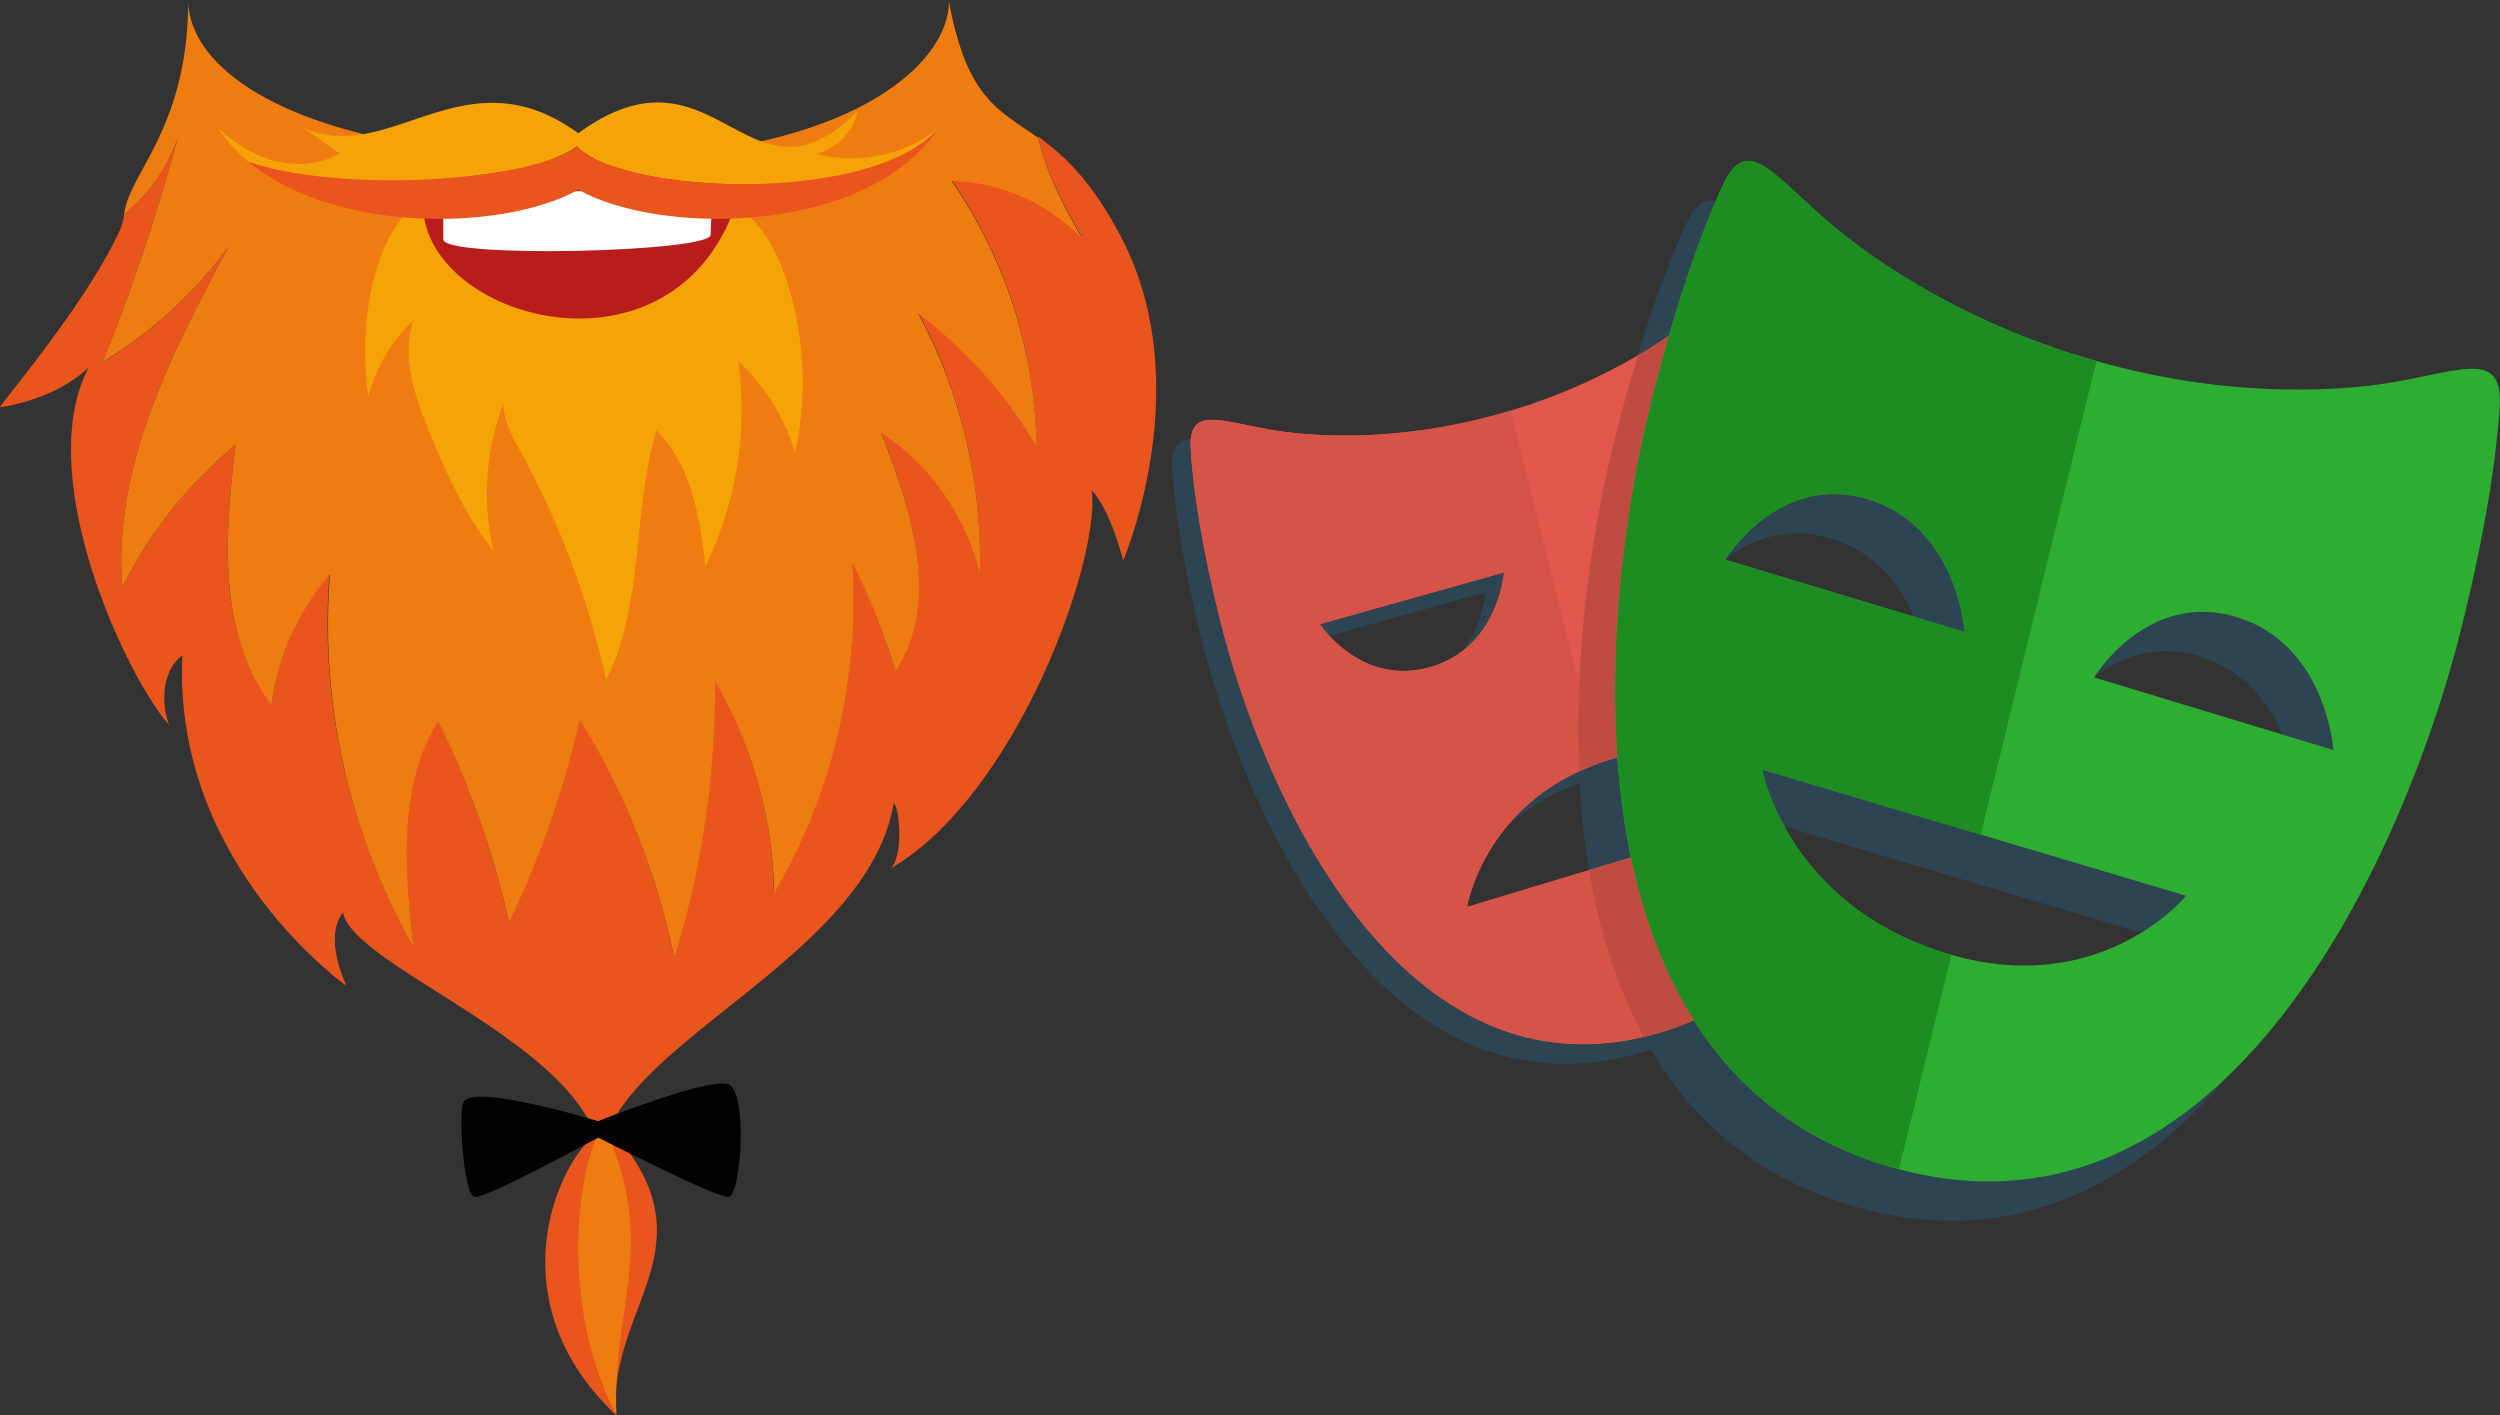 <?xml version="1.0" encoding="UTF-8" standalone="no"?>
<svg
   id="Layer_1"
   data-name="Layer 1"
   viewBox="0 0 348.015 196.99"
   version="1.1"
   xml:space="preserve"
   width="348.015"
   height="196.99"
   xmlns="http://www.w3.org/2000/svg"
   xmlns:svg="http://www.w3.org/2000/svg"><rect x="0" y="0" width="348.015" height="196.99" fill="#333333" stroke="none"/><defs
     id="defs4"><style
       id="style2">.cls-1{fill:#99425b;}.cls-2{fill:#fff;}.cls-3{fill:#e9551d;}.cls-4{fill:#ef7c10;}.cls-5{fill:#f6a307;}.cls-6{fill:#b91d1b;}.cls-7{fill:#020203;}</style></defs><path
     class="cls-3"
     d="M 132.43,25 A 67,67 0 0 1 144.27,62 62.44,62.44 0 0 0 127.81,43.48 72.41,72.41 0 0 1 136.37,79.81 32.55,32.55 0 0 0 122.56,60 c 4.3,10.75 8.43,23.54 2.07,33.22 a 93.11,93.11 0 0 0 -6,-15 81.23,81.23 0 0 1 -10.92,46 59.53,59.53 0 0 0 -8.2,-29.47 126.3,126.3 0 0 1 -5.71,38.43 101.78,101.78 0 0 0 -13.14,-33.15 133.18,133.18 0 0 1 -9.84,28.19 125.09,125.09 0 0 0 -9.87,-28 c -5.64,9.15 -4.66,20.73 -3.44,31.38 A 90.38,90.38 0 0 1 45.87,79.83 34.75,34.75 0 0 0 37.8,98 C 30.16,88.1 31.31,74.3 32.8,61.87 A 61.76,61.76 0 0 0 17.02,81.77 C 15.67,65 23.87,49.14 31.84,34.29 A 60.08,60.08 0 0 1 14.29,50.42 270.55,270.55 0 0 0 24.79,19 23.19,23.19 0 0 1 17.28,29.82 7.66,7.66 0 0 1 16.75,31.89 C 12.16,42.06 0.62,55.51 0,56.69 c 0,0 7.28,-0.82 12.33,-5.51 -7.81,14.92 5.05,42.72 11.21,49.74 -1.18,-3.18 -0.92,-7.67 1.84,-9.67 -1.35,29.05 22.88,46 22.88,46 0,0 -3.32,-6.56 -0.52,-10.25 1.57,8 35.9,19.14 35.9,35.14 0,-16.23 36.92,-28 40.76,-50.29 0.62,0 1.57,6.59 -0.33,9 17.58,-10.33 29.18,-43.12 27.9,-52.6 2.76,3 4.37,9.78 4.37,9.78 0,0 10.59,-24.5 -0.33,-45.12 C 151.88,25 147.94,21.5 144.5,19 c 1.11,5 3.64,9.58 6.13,14.07 A 26.36,26.36 0 0 0 132.43,25 Z"
     id="path10" /><path
     class="cls-4"
     d="M 78.56,22 C 40.72,21.08 26.2,9.63 26.2,0 c 0,17.83 -8.23,24 -8.92,29.83 A 23.19,23.19 0 0 0 24.79,19 270.55,270.55 0 0 1 14.29,50.38 60.08,60.08 0 0 0 31.84,34.29 C 23.87,49.14 15.67,65 17.02,81.77 A 61.35,61.35 0 0 1 32.79,61.9 c -1.48,12.43 -2.59,26.26 5,36.23 a 34.7,34.7 0 0 1 8.15,-18.2 90.45,90.45 0 0 0 11.61,51.84 c -1.18,-10.65 -2.2,-22.23 3.44,-31.38 a 124.08,124.08 0 0 1 9.87,28 133.07,133.07 0 0 0 9.84,-28.2 101.58,101.58 0 0 1 13.15,33.15 126.2,126.2 0 0 0 5.7,-38.43 59.88,59.88 0 0 1 8.2,29.48 81.17,81.17 0 0 0 10.92,-46 94.68,94.68 0 0 1 6,15 c 6.36,-9.7 2.23,-22.49 -2.06,-33.21 A 32.7,32.7 0 0 1 136.4,80 a 72.41,72.41 0 0 0 -8.56,-36.33 62.44,62.44 0 0 1 16.46,18.52 67.06,67.06 0 0 0 -11.83,-37 26.13,26.13 0 0 1 18.19,8.07 c -2.49,-4.49 -5,-9.08 -6.13,-14.07 -5.54,-3.93 -9.93,-5.44 -12.43,-19 C 132.07,9.63 116.43,22.91 78.56,22 Z"
     id="path12" /><path
     class="cls-5"
     d="m 57.94,28.22 c -6.69,5.81 -7.93,18.3 -6.65,27 a 21.76,21.76 0 0 1 6.25,-10.6 c -1.67,5 0.17,10.46 2.17,15.38 2.39,5.9 5.08,11.74 9,16.72 a 35.1,35.1 0 0 1 1.37,-20.53 c 0,2.46 1.32,4.73 2.5,6.89 a 119.6,119.6 0 0 1 11.8,31.58 c 5.34,-10.63 3.61,-23.38 7,-34.76 4.85,4.85 6.06,12.13 6.82,18.92 a 49.92,49.92 0 0 0 4.59,-28.53 29,29 0 0 1 7.9,12.71 46.24,46.24 0 0 0 -1,-23.38 c -1.48,-4.75 -4.07,-9.6 -8.63,-11.74 a 18.79,18.79 0 0 0 -5.54,-1.44 c -3.28,-0.46 -6.59,-0.72 -9.9,-1 A 64.1,64.1 0 0 0 73.39,25.34 21.75,21.75 0 0 0 62.14,29.7"
     id="path14" /><path
     class="cls-6"
     d="M 58.94,27.11 C 57.05,44 93.28,54.85 102.4,28.55 105.22,20.42 59.38,22.78 58.94,27.11 Z"
     id="path16" /><path
     class="cls-2"
     d="m 61.74,33.34 c 0,2.66 37.25,1.77 37.18,-0.66 0,-0.52 0.26,-6.13 0.3,-6.75 -10.46,0.56 -28.36,0.29 -37.51,3.08 v 4.33 z"
     id="path18" /><path
     class="cls-5"
     d="m 80.3,20.36 c 6.59,6.85 41.41,8.06 50.3,-2.53 -6.07,5.08 -14.14,4.56 -16.89,3.54 a 7.67,7.67 0 0 0 5.64,-5.9 C 104.17,30.78 99.71,4.52 80.5,18.55 64.63,7 54.2,23.37 42.1,17.7 l 5.15,3.67 c 0,0 -7.58,5 -16.89,-3.54 a 21.39,21.39 0 0 0 4.23,4.69 C 47.57,27 74.13,25.27 80.3,20.36 Z"
     id="path20" /><path
     class="cls-3"
     d="m 80.5,26.42 c 11.67,6.49 40.42,6.2 50.1,-8.56 v 0 c -8.89,10.56 -43.71,9.35 -50.3,2.5 -6.17,4.91 -32.73,6.64 -45.71,2.16 12.1,10.07 35.61,9.64 45.91,3.9 z"
     id="path22" /><path
     class="cls-3"
     d="m 84.46,156.66 c -6.75,3.77 -15.9,24.2 1.31,40.33 -1.31,-15.15 14.3,-23.81 -1.31,-40.33"
     id="path24" /><path
     class="cls-4"
     d="m 84.07,156.66 c -3.31,3.77 -6.72,24.2 1.74,40.33 -0.66,-15.15 5.9,-23.81 -1.74,-40.33"
     id="path26" /><path
     class="cls-7"
     d="m 64.53,153.41 c 1.34,-2.65 18.72,2.66 18.72,2.66 0,0 15.31,-6.1 18.1,-5.15 2.79,0.95 1.87,15.71 0,15.71 -1.87,0 -18.07,-8.27 -18.07,-8.27 0,0 -15.64,8.5 -17.18,8.27 C 64.56,166.4 63.74,155 64.53,153.41 Z"
     id="path28" /><g
     id="g7"
     transform="matrix(0.722,0,0,0.769,163.163,22.418)"><path
       d="m 84.38,108.352 c -9.556,2.712 -15.826,7.467 -19.956,12.219 3.956,-3.462 9.255,-6.639 16.402,-8.665 7.311,-2.072 13.548,-2.057 18.701,-1.063 v -4.03 c -4.396,-0.402 -9.436,-0.082 -15.147,1.539 z M 63.987,74.475 28.496,83.825 c 0,0 0.647,0.914 1.845,2.133 l 30.092,-7.929 c 0,0 -0.426,5.495 -4.13,10.41 7.005,-5.3 7.684,-13.964 7.684,-13.964 z M 93.696,157.885 C 43.75,171.337 17.326,113.455 9.326,83.413 5.63,69.545 4.016,59.043 3.586,52.265 3.54,51.561 3.561,50.968 3.611,50.424 1.02,50.581 -0.22,51.928 0.032,55.82 0.462,62.593 2.076,73.095 5.772,86.967 13.769,117.005 40.196,174.887 90.142,161.435 c 10.871,-2.929 19.039,-8.263 25.17,-15.073 -5.651,5.104 -12.724,9.123 -21.616,11.522 z M 103.081,39.051 v 3.555 h 19.59 c -0.402,-1.259 -0.807,-2.392 -1.209,-3.555 z"
       fill="#2d4552"
       id="path1" /><path
       d="m 127.05,68.325 c 8.81,2.502 13.47,8.679 15.933,14.146 l 9.823,2.79 c 0,0 -1.34,-19.131 -18.645,-24.047 -16.189,-4.599 -26.151,8.995 -27.363,10.754 4.709,-3.355 11.586,-6.102 20.251,-3.643 z m 78.196,14.234 c -16.203,-4.62 -26.162,9.002 -27.356,10.737 4.713,-3.351 11.586,-6.099 20.247,-3.629 8.796,2.506 13.452,8.675 15.922,14.145 l 9.837,2.8 c 0,0 -1.362,-19.135 -18.652,-24.054 z m -9.76,50.443 -81.718,-22.845 c 0,0 0.885,4.485 4.279,10.293 l 68.803,19.234 c 5.664,-3.277 8.636,-6.682 8.636,-6.682 z m -56.655,49.174 C 74.127,164.828 81.949,82.386 92.419,43.319 96.73,27.219 101.162,15.253 104.838,7.231 102.645,6.78 100.828,7.935 99.034,11.585 95.131,19.5 90.141,32.387 85.312,50.427 74.845,89.493 67.022,171.933 131.724,189.281 c 30.497,8.17 54.256,-4.247 71.966,-23.749 -16.811,15.226 -38.274,23.763 -64.858,16.644 z"
       fill="#2d4552"
       id="path2" /><path
       d="m 103.081,138.565 v -16.637 l -46.224,13.107 c 0,0 3.416,-19.846 27.522,-26.684 7.311,-2.072 13.549,-2.058 18.701,-1.063 V 39.051 h 23.144 c -2.52,-7.787 -4.958,-13.782 -7.005,-17.948 -3.387,-6.895 -6.859,-2.324 -14.742,4.269 C 98.927,30.01 84.896,39.905 63.781,45.594 42.667,51.288 25.596,49.778 18.474,48.544 8.377,46.802 3.096,44.585 3.59,52.265 4.02,59.039 5.633,69.542 9.33,83.413 17.326,113.452 43.754,171.333 93.699,157.881 106.746,154.366 115.954,147.417 122.337,138.561 H 103.081 Z M 28.493,83.825 63.987,74.475 c 0,0 -1.035,13.655 -14.341,17.162 -13.31,3.504 -21.154,-7.812 -21.154,-7.812 z"
       fill="#e2574c"
       id="path3" /><path
       d="M 236.664,39.84 C 227.438,41.457 205.303,43.472 177.948,36.14 150.585,28.812 132.431,15.996 125.238,9.972 115.041,1.432 110.556,-4.504 106.142,4.474 102.24,12.392 97.249,25.279 92.419,43.32 81.953,82.386 74.13,164.825 138.832,182.173 c 64.688,17.333 99.126,-57.978 109.593,-97.047 4.83,-18.037 6.948,-31.695 7.531,-40.502 0.664,-9.976 -6.188,-7.08 -19.292,-4.784 z M 106.668,72.161 c 0,0 10.196,-15.859 27.49,-10.943 17.305,4.915 18.645,24.047 18.645,24.047 z m 42.215,71.163 c -30.419,-8.91 -35.11,-33.167 -35.11,-33.167 l 81.714,22.846 c 0,-0.004 -16.494,19.12 -46.604,10.321 z m 28.891,-49.85 c 0,0 10.182,-15.848 27.473,-10.918 17.29,4.923 18.652,24.054 18.652,24.054 z"
       fill="#2ead33"
       id="path4" /><path
       d="m 86.928,126.509 -30.071,8.523 c 0,0 3.267,-18.609 25.418,-25.983 L 65.249,45.147 63.778,45.594 C 42.663,51.288 25.593,49.778 18.471,48.544 8.374,46.803 3.092,44.585 3.586,52.266 4.016,59.04 5.63,69.542 9.326,83.413 17.323,113.452 43.751,171.333 93.696,157.881 L 95.167,157.419 Z M 28.493,83.826 63.987,74.475 c 0,0 -1.035,13.655 -14.341,17.162 -13.31,3.504 -21.154,-7.811 -21.154,-7.811 z"
       fill="#d65348"
       id="path5" /><path
       d="m 150.255,143.658 -1.376,-0.334 c -30.419,-8.91 -35.11,-33.166 -35.11,-33.166 l 42.137,11.778 22.308,-85.724 -0.27,-0.071 C 150.582,28.812 132.428,15.996 125.234,9.972 115.038,1.432 110.552,-4.504 106.138,4.474 102.24,12.392 97.249,25.279 92.419,43.32 81.953,82.386 74.13,164.825 138.832,182.172 l 1.326,0.299 z M 106.668,72.161 c 0,0 10.196,-15.859 27.49,-10.943 17.305,4.915 18.645,24.047 18.645,24.047 z"
       fill="#1d8d22"
       id="path6" /><path
       d="m 88.461,126.072 -8.064,2.289 c 1.905,10.74 5.263,21.047 10.534,30.152 0.917,-0.202 1.827,-0.377 2.762,-0.633 2.449,-0.661 4.72,-1.479 6.906,-2.371 -5.889,-8.739 -9.785,-18.804 -12.137,-29.438 z M 85.312,50.428 c -4.144,15.467 -7.851,37.729 -6.831,60.059 1.827,-0.793 3.756,-1.531 5.9,-2.14 l 1.493,-0.334 c -1.82,-23.852 2.114,-48.157 6.546,-64.694 1.124,-4.183 2.25,-8.075 3.373,-11.703 -1.809,1.151 -3.756,2.331 -5.974,3.546 -1.496,4.617 -3.006,9.664 -4.506,15.265 z"
       fill="#c04b41"
       id="path7" /></g></svg>
